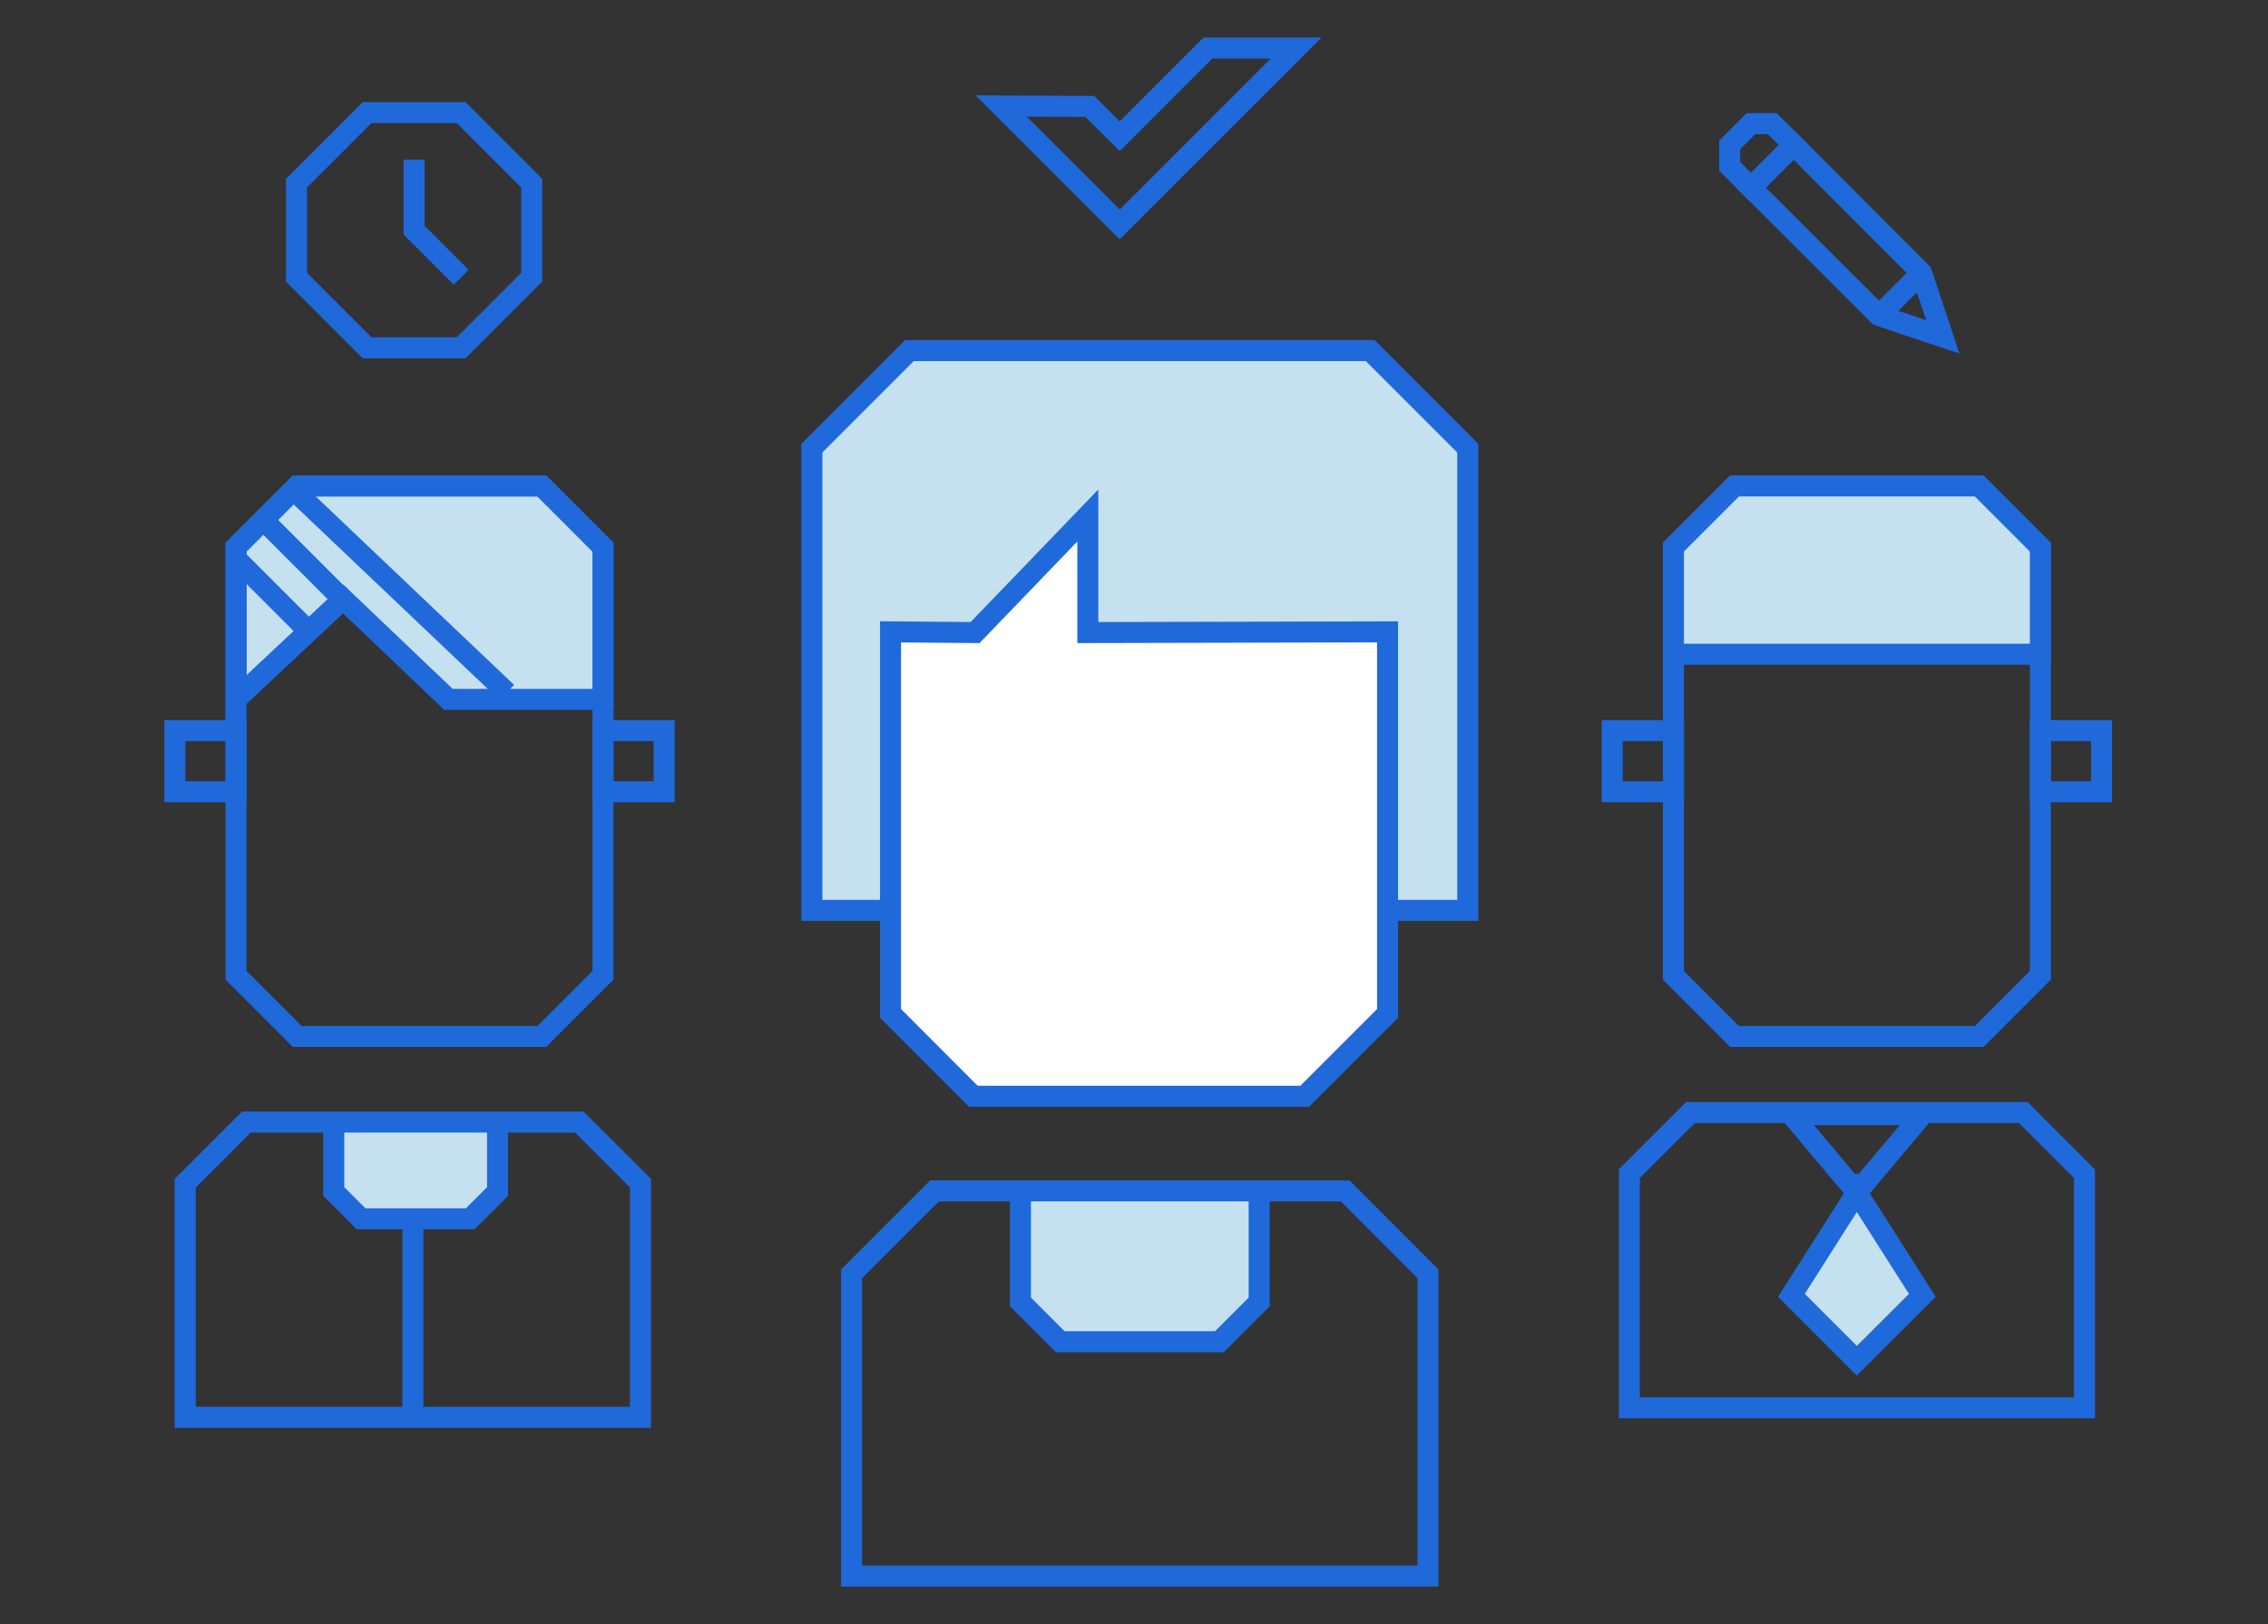 <svg id="Layer_4" data-name="Layer 4" xmlns="http://www.w3.org/2000/svg" viewBox="0 0 162 116"><rect x="0" y="0" width="162" height="116" fill="#333333" stroke="none"/><title>icon-teams-all-hover</title><rect x="6" width="150" height="116" fill="none" opacity="0.4"/><polygon points="43.07 49.95 32.03 49.95 24.51 42.78 16.86 49.95 16.86 39.08 21.23 34.71 38.7 34.71 43.07 39.08 43.07 49.95" fill="#c5e0ef" stroke="#2069db" stroke-miterlimit="10" stroke-width="1.5"/><polyline points="35.54 79.97 35.54 85.1 33.59 87.05 25.79 87.05 23.84 85.1 23.84 79.97" fill="#c5e0ef" stroke="#2069db" stroke-miterlimit="10" stroke-width="1.5"/><polyline points="89.94 85.5 89.94 92.99 87.1 95.83 75.73 95.83 72.89 92.99 72.89 85.5" fill="#c5e0ef" stroke="#2069db" stroke-miterlimit="10" stroke-width="1.5"/><polygon points="57.99 65.02 57.99 32.01 64.96 25.04 97.87 25.04 104.84 32.01 104.84 65.02 57.99 65.02" fill="#c5e0ef" stroke="#2069db" stroke-miterlimit="10" stroke-width="1.5"/><rect x="115.16" y="52.18" width="4.37" height="4.37" fill="none" stroke="#2069db" stroke-miterlimit="10" stroke-width="1.5"/><polygon points="145.74 69.66 141.37 74.03 123.9 74.03 119.53 69.66 119.53 39.08 123.9 34.71 141.37 34.71 145.74 39.08 145.74 69.66" fill="none" stroke="#2069db" stroke-miterlimit="10" stroke-width="1.5"/><polygon points="145.74 46.73 119.53 46.73 119.53 39.08 123.9 34.71 141.37 34.71 145.74 39.08 145.74 46.73" fill="#c5e0ef" stroke="#2069db" stroke-miterlimit="10" stroke-width="1.5"/><rect x="145.74" y="52.18" width="4.37" height="4.37" fill="none" stroke="#2069db" stroke-miterlimit="10" stroke-width="1.5"/><polygon points="99.11 45.13 99.11 72.38 93.19 78.3 69.52 78.3 63.61 72.38 63.61 45.13 69.65 45.18 77.7 36.82 77.7 45.18 99.11 45.13" fill="#fff" stroke="#2069db" stroke-miterlimit="10" stroke-width="1.5"/><polygon points="60.83 112.57 60.83 90.98 66.75 85.06 96.09 85.06 102 90.98 102 112.57 60.83 112.57" fill="none" stroke="#2069db" stroke-miterlimit="10" stroke-width="1.5"/><rect x="12.49" y="52.18" width="4.37" height="4.37" fill="none" stroke="#2069db" stroke-miterlimit="10" stroke-width="1.5"/><polygon points="43.07 69.66 38.7 74.03 21.23 74.03 16.86 69.66 16.86 39.08 21.23 34.71 38.7 34.71 43.07 39.08 43.07 69.66" fill="none" stroke="#2069db" stroke-miterlimit="10" stroke-width="1.5"/><polygon points="13.23 101.23 13.23 84.51 17.6 80.14 41.38 80.14 45.75 84.51 45.75 101.23 13.23 101.23" fill="none" stroke="#2069db" stroke-miterlimit="10" stroke-width="1.5"/><polygon points="116.38 100.55 116.38 83.83 120.75 79.46 144.52 79.46 148.89 83.83 148.89 100.55 116.38 100.55" fill="none" stroke="#2069db" stroke-miterlimit="10" stroke-width="1.5"/><rect x="43.07" y="52.18" width="4.37" height="4.37" fill="none" stroke="#2069db" stroke-miterlimit="10" stroke-width="1.5"/><line x1="21.4" y1="35.4" x2="36.2" y2="49.46" fill="none" stroke="#2069db" stroke-miterlimit="10" stroke-width="1.5"/><line x1="17.03" y1="40.07" x2="22.45" y2="45.49" fill="none" stroke="#2069db" stroke-miterlimit="10" stroke-width="1.5"/><line x1="19.12" y1="37.45" x2="24.54" y2="42.87" fill="none" stroke="#2069db" stroke-miterlimit="10" stroke-width="1.5"/><polygon points="137.31 92.52 132.63 97.19 127.96 92.52 132.63 85.17 137.31 92.52" fill="#c5e0ef" stroke="#2069db" stroke-miterlimit="10" stroke-width="1.5"/><polygon points="137.31 79.61 127.96 79.61 132.63 85.17 137.31 79.61" fill="none" stroke="#2069db" stroke-miterlimit="10" stroke-width="1.5"/><polygon points="26.22 8.04 32.94 8.04 37.98 13.08 37.98 19.8 32.94 24.84 26.22 24.84 21.18 19.8 21.18 13.08 26.22 8.04" fill="none" stroke="#2069db" stroke-miterlimit="10" stroke-width="1.5"/><polyline points="29.58 11.4 29.58 16.44 32.94 19.8" fill="none" stroke="#2069db" stroke-miterlimit="10" stroke-width="1.5"/><polygon points="137.25 19.49 138.77 24.06 134.21 22.53 125.07 13.4 128.12 10.35 137.25 19.49" fill="none" stroke="#2069db" stroke-miterlimit="10" stroke-width="1.5"/><polygon points="126.59 8.83 125.07 8.83 123.55 10.35 123.55 11.88 125.07 13.4 128.12 10.35 126.59 8.83" fill="none" stroke="#2069db" stroke-miterlimit="10" stroke-width="1.5"/><line x1="137.25" y1="19.49" x2="134.21" y2="22.53" fill="none" stroke="#2069db" stroke-miterlimit="10" stroke-width="1.5"/><polygon points="71.51 7.57 77.84 7.6 79.98 9.73 86.28 3.43 92.58 3.43 79.98 16.03 71.51 7.57" fill="none" stroke="#2069db" stroke-miterlimit="10" stroke-width="1.5"/><line x1="29.49" y1="87.6" x2="29.49" y2="101.23" fill="none" stroke="#2069db" stroke-miterlimit="10" stroke-width="1.5"/><rect width="162" height="116" fill="none" opacity="0.4"/></svg>